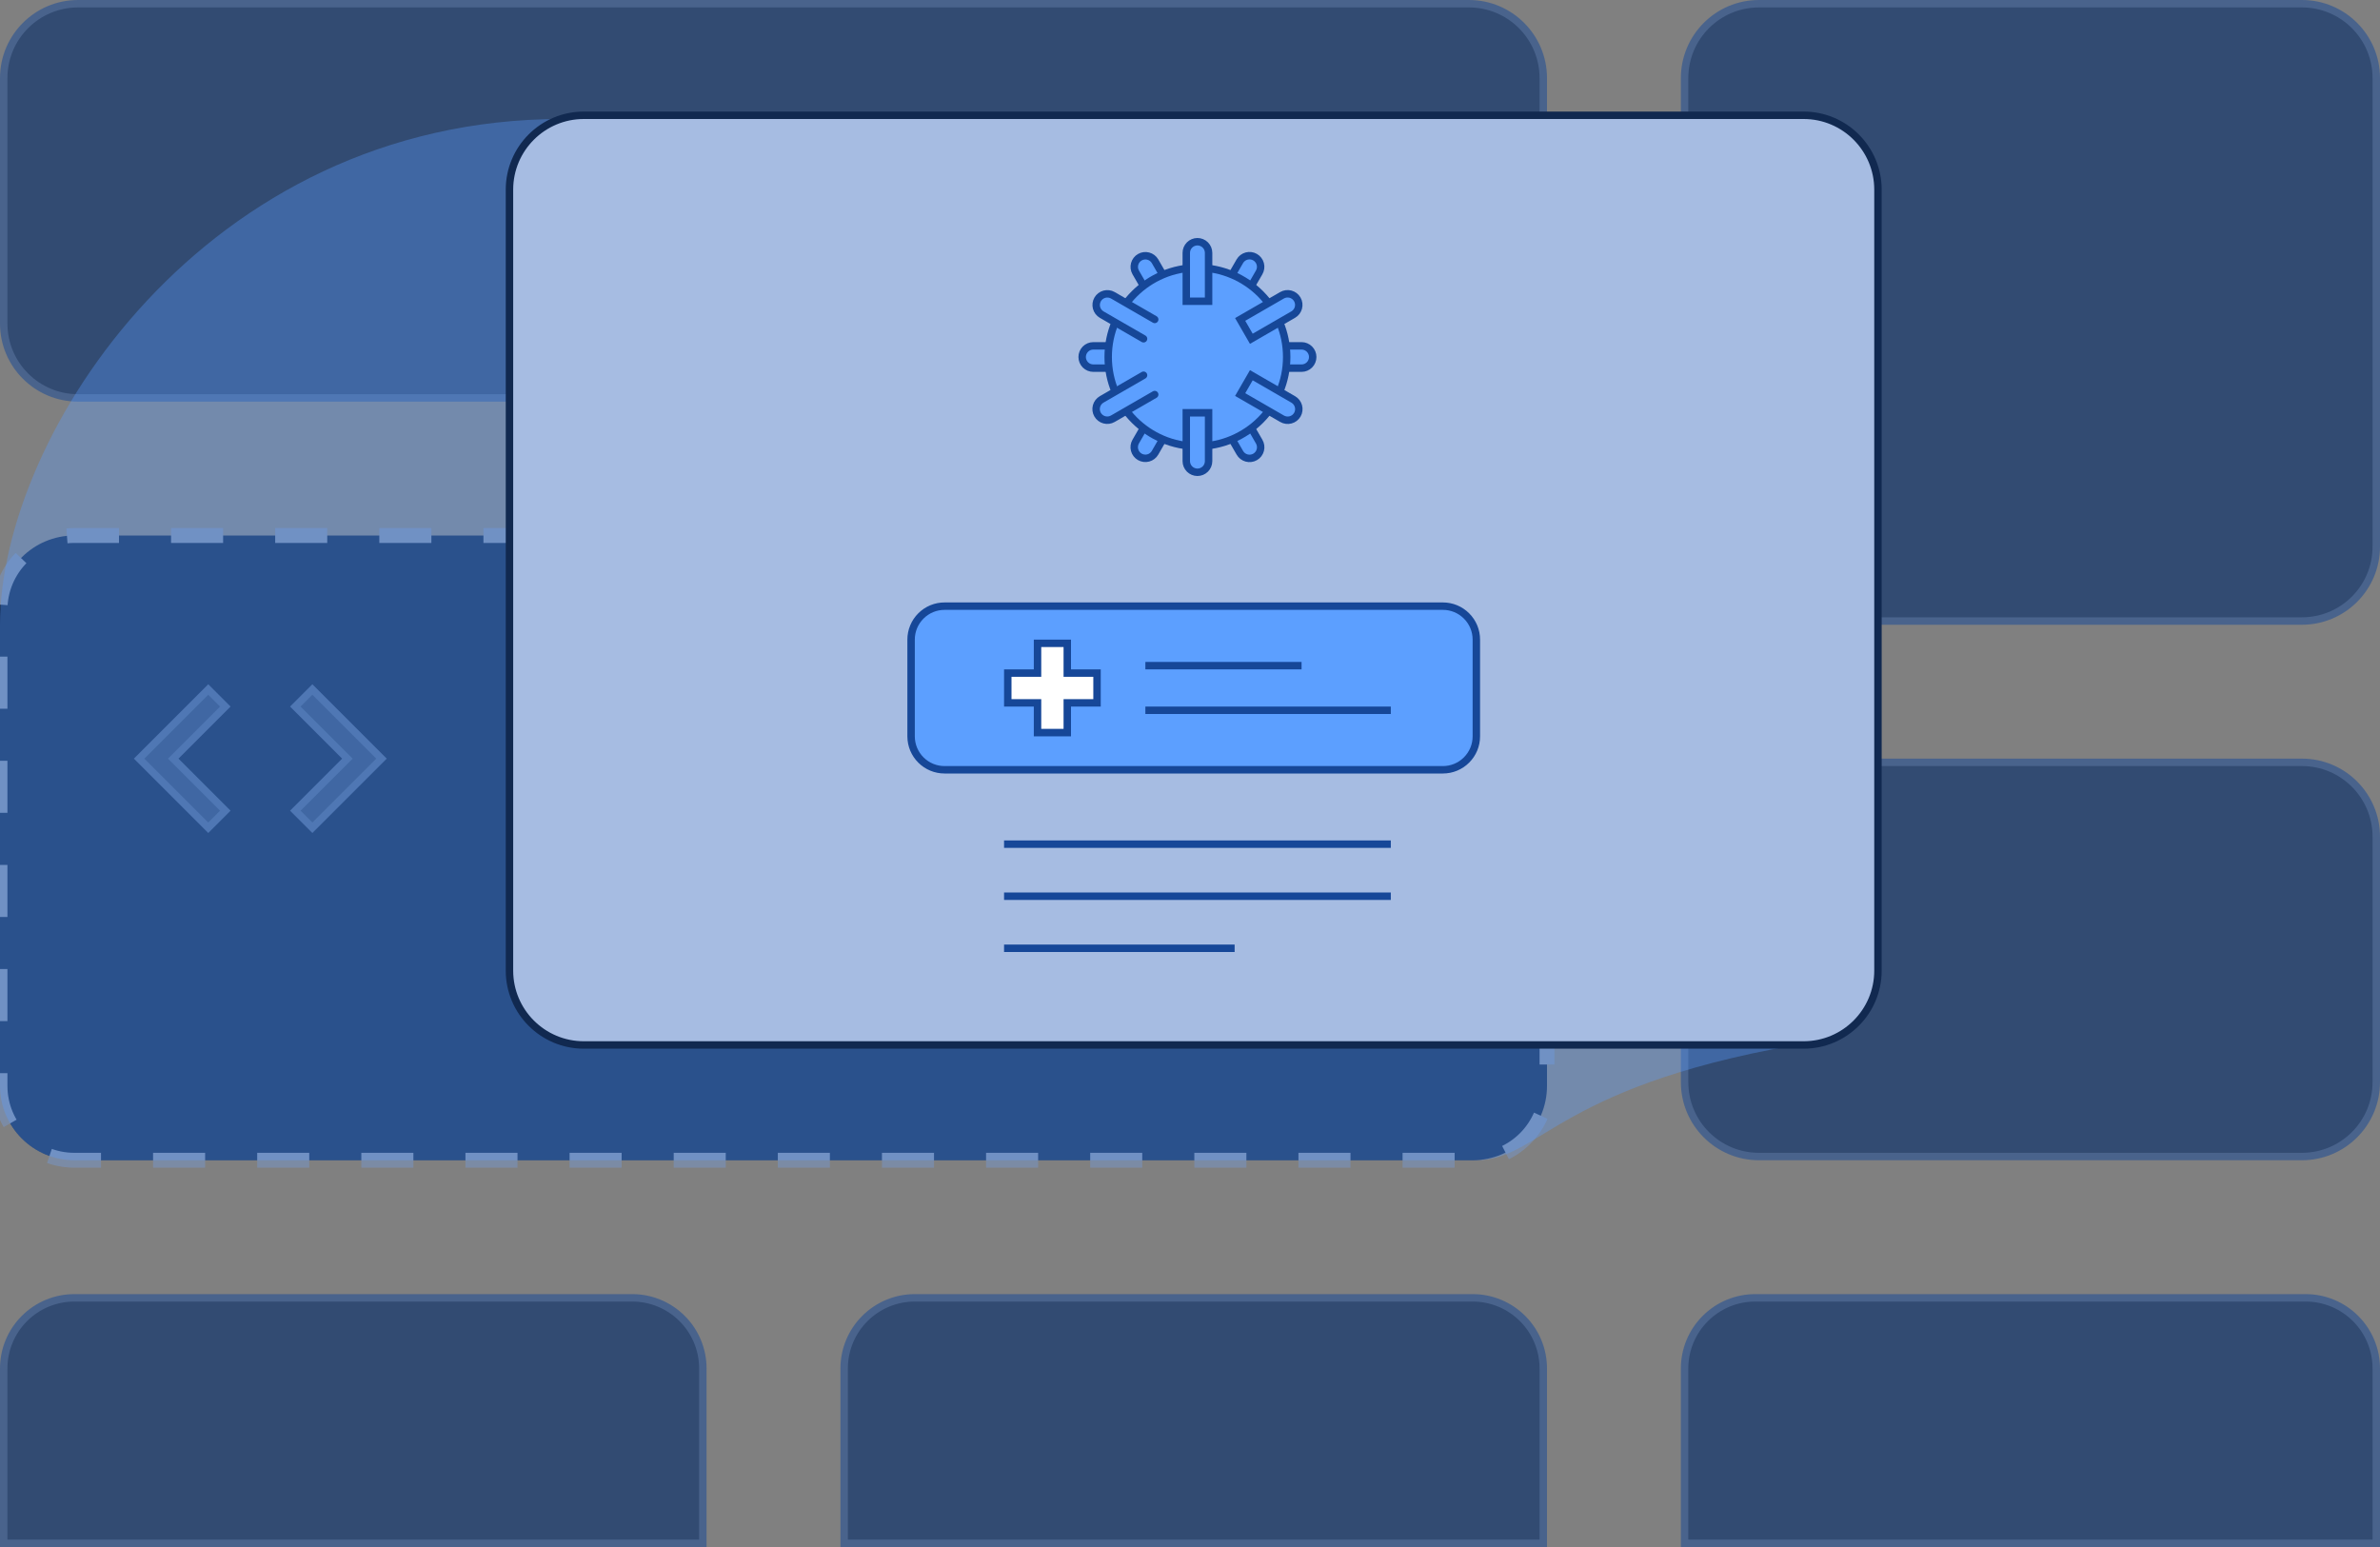 <svg width="320" height="208" viewBox="0 0 320 208" fill="none" xmlns="http://www.w3.org/2000/svg">
<rect x="0" y="0" width="320" height="208" fill="#808080" stroke="none"/>
<path d="M198 72H10C4.477 72 0 76.477 0 82V146C0 151.523 4.477 156 10 156H198C203.523 156 208 151.523 208 146V82C208 76.477 203.523 72 198 72Z" fill="#112950" stroke="#7B8BA5" stroke-width="2" stroke-dasharray="7 7"/>
<path d="M197.5 0.5H10.5C4.977 0.5 0.5 4.977 0.5 10.5V43.5C0.5 49.023 4.977 53.5 10.5 53.5H197.5C203.023 53.5 207.5 49.023 207.5 43.5V10.5C207.5 4.977 203.023 0.5 197.5 0.5Z" fill="#324B72" stroke="#49638C"/>
<path fill-rule="evenodd" clip-rule="evenodd" d="M28 92.707L18.707 102L28 111.293L30.293 109L23.293 102L30.293 95L28 92.707ZM42 92.707L51.293 102L42 111.293L39.707 109L46.707 102L39.707 95L42 92.707Z" fill="#324B72" stroke="#49638C"/>
<path d="M309.5 0.5H236.5C230.977 0.5 226.5 4.977 226.5 10.5V73.5C226.5 79.023 230.977 83.5 236.5 83.5H309.5C315.023 83.5 319.5 79.023 319.5 73.5V10.5C319.5 4.977 315.023 0.5 309.5 0.5Z" fill="#324B72" stroke="#49638C"/>
<path d="M309.5 102.5H236.5C230.977 102.5 226.5 106.977 226.5 112.5V145.5C226.5 151.023 230.977 155.5 236.5 155.5H309.5C315.023 155.5 319.5 151.023 319.5 145.5V112.5C319.5 106.977 315.023 102.5 309.5 102.5Z" fill="#324B72" stroke="#49638C"/>
<path opacity="0.344" fill-rule="evenodd" clip-rule="evenodd" d="M251 92C166 41.333 107.5 16 75.5 16C27.5 16 0 58.5 0 84V146C0 151.523 4.477 156 10 156H198.5C207.193 156 209.5 145.5 244.5 140C247.833 127 250 111 251 92Z" fill="#5C9FFF"/>
<path d="M242.5 15.5H78.5C72.977 15.5 68.5 19.977 68.5 25.5V130.5C68.5 136.023 72.977 140.5 78.5 140.5H242.5C248.023 140.5 252.5 136.023 252.5 130.5V25.5C252.5 19.977 248.023 15.5 242.5 15.5Z" fill="#A6BCE2" stroke="#112950"/>
<path fill-rule="evenodd" clip-rule="evenodd" d="M163.45 40.755L166.7 35.125C166.798 34.954 166.93 34.805 167.086 34.685C167.242 34.565 167.421 34.477 167.611 34.426C167.801 34.375 168 34.362 168.195 34.387C168.39 34.413 168.579 34.477 168.75 34.575C168.92 34.674 169.07 34.805 169.19 34.962C169.31 35.118 169.398 35.296 169.449 35.486C169.5 35.677 169.513 35.875 169.487 36.071C169.461 36.266 169.397 36.454 169.299 36.625L166.049 42.255L163.45 40.755ZM155.95 53.745L152.7 59.375C152.501 59.72 152.447 60.129 152.55 60.514C152.653 60.898 152.905 61.226 153.25 61.425C153.594 61.623 154.004 61.677 154.388 61.574C154.772 61.471 155.1 61.22 155.299 60.875L158.549 55.245L155.95 53.745ZM168.5 46.5H175C175.398 46.5 175.779 46.658 176.061 46.939C176.342 47.221 176.5 47.602 176.5 48C176.5 48.398 176.342 48.779 176.061 49.061C175.779 49.342 175.398 49.5 175 49.5H168.5V46.5ZM153.5 46.5H147C146.602 46.5 146.221 46.658 145.939 46.939C145.658 47.221 145.5 47.602 145.5 48C145.5 48.398 145.658 48.779 145.939 49.061C146.221 49.342 146.602 49.5 147 49.5H153.5" fill="#5C9FFF"/>
<path d="M153.5 46.5H147C146.602 46.5 146.221 46.658 145.939 46.939C145.658 47.221 145.5 47.602 145.5 48C145.5 48.398 145.658 48.779 145.939 49.061C146.221 49.342 146.602 49.5 147 49.5H153.5M163.45 40.755L166.7 35.125C166.798 34.954 166.93 34.805 167.086 34.685C167.242 34.565 167.421 34.477 167.611 34.426C167.801 34.375 168 34.362 168.195 34.387C168.39 34.413 168.579 34.477 168.75 34.575C168.92 34.674 169.07 34.805 169.19 34.962C169.31 35.118 169.398 35.296 169.449 35.486C169.5 35.677 169.513 35.875 169.487 36.071C169.461 36.266 169.397 36.454 169.299 36.625L166.049 42.255L163.45 40.755ZM155.95 53.745L152.7 59.375C152.501 59.72 152.447 60.129 152.55 60.514C152.653 60.898 152.905 61.226 153.25 61.425C153.594 61.623 154.004 61.677 154.388 61.574C154.772 61.471 155.1 61.22 155.299 60.875L158.549 55.245L155.95 53.745ZM168.5 46.5H175C175.398 46.5 175.779 46.658 176.061 46.939C176.342 47.221 176.5 47.602 176.5 48C176.5 48.398 176.342 48.779 176.061 49.061C175.779 49.342 175.398 49.5 175 49.5H168.5V46.5Z" stroke="#164798" stroke-linecap="round"/>
<path fill-rule="evenodd" clip-rule="evenodd" d="M166.049 53.745L169.299 59.375C169.399 59.546 169.464 59.734 169.491 59.931C169.518 60.127 169.506 60.326 169.455 60.517C169.405 60.708 169.317 60.888 169.197 61.045C169.076 61.202 168.926 61.334 168.755 61.433C168.584 61.532 168.394 61.596 168.198 61.621C168.002 61.647 167.803 61.633 167.612 61.581C167.421 61.529 167.242 61.44 167.086 61.319C166.93 61.198 166.799 61.047 166.701 60.875L163.451 55.245L166.049 53.745ZM158.549 40.755L155.299 35.125C155.099 34.783 154.771 34.535 154.388 34.434C154.005 34.332 153.598 34.387 153.255 34.585C152.912 34.783 152.661 35.108 152.557 35.491C152.454 35.873 152.505 36.281 152.701 36.625L155.951 42.255" fill="#5C9FFF"/>
<path d="M158.549 40.755L155.299 35.125C155.099 34.783 154.771 34.535 154.388 34.434C154.005 34.332 153.598 34.387 153.255 34.585C152.912 34.783 152.661 35.108 152.557 35.491C152.454 35.873 152.505 36.281 152.701 36.625L155.951 42.255M166.049 53.745L169.299 59.375C169.399 59.546 169.464 59.734 169.491 59.931C169.518 60.127 169.506 60.326 169.455 60.517C169.405 60.708 169.317 60.888 169.197 61.045C169.076 61.202 168.926 61.334 168.755 61.433C168.584 61.532 168.394 61.596 168.198 61.621C168.002 61.647 167.803 61.633 167.612 61.581C167.421 61.529 167.242 61.44 167.086 61.319C166.93 61.198 166.799 61.047 166.701 60.875L163.451 55.245L166.049 53.745Z" stroke="#164798" stroke-linecap="round"/>
<path d="M161 60C167.627 60 173 54.627 173 48C173 41.373 167.627 36 161 36C154.373 36 149 41.373 149 48C149 54.627 154.373 60 161 60Z" fill="#5C9FFF" stroke="#164798" stroke-linecap="round"/>
<path fill-rule="evenodd" clip-rule="evenodd" d="M159.5 40.5V34C159.5 33.602 159.658 33.221 159.939 32.939C160.221 32.658 160.602 32.5 161 32.5C161.398 32.5 161.779 32.658 162.061 32.939C162.342 33.221 162.5 33.602 162.5 34V40.5H159.5ZM159.5 55.5V62C159.5 62.398 159.658 62.779 159.939 63.061C160.221 63.342 160.602 63.5 161 63.5C161.398 63.5 161.779 63.342 162.061 63.061C162.342 62.779 162.5 62.398 162.5 62V55.5H159.5ZM166.745 42.95L172.375 39.7C172.546 39.602 172.734 39.538 172.929 39.512C173.125 39.486 173.323 39.499 173.514 39.55C173.704 39.601 173.882 39.689 174.039 39.809C174.195 39.929 174.326 40.079 174.425 40.249C174.523 40.42 174.587 40.608 174.613 40.804C174.638 40.999 174.625 41.198 174.574 41.388C174.523 41.578 174.435 41.757 174.315 41.913C174.195 42.069 174.046 42.2 173.875 42.299L168.245 45.549L166.745 42.95ZM153.755 50.45L148.125 53.7C147.78 53.899 147.529 54.227 147.426 54.611C147.323 54.995 147.377 55.405 147.576 55.749C147.774 56.094 148.102 56.346 148.486 56.449C148.871 56.552 149.28 56.498 149.625 56.299L155.255 53.049" fill="#5C9FFF"/>
<path d="M153.755 50.45L148.125 53.7C147.78 53.899 147.529 54.227 147.426 54.611C147.323 54.995 147.377 55.405 147.576 55.749C147.774 56.094 148.102 56.346 148.486 56.449C148.871 56.552 149.28 56.498 149.625 56.299L155.255 53.049M159.5 40.5V34C159.5 33.602 159.658 33.221 159.939 32.939C160.221 32.658 160.602 32.5 161 32.5C161.398 32.5 161.779 32.658 162.061 32.939C162.342 33.221 162.5 33.602 162.5 34V40.5H159.5ZM159.5 55.5V62C159.5 62.398 159.658 62.779 159.939 63.061C160.221 63.342 160.602 63.5 161 63.5C161.398 63.5 161.779 63.342 162.061 63.061C162.342 62.779 162.5 62.398 162.5 62V55.5H159.5ZM166.745 42.95L172.375 39.7C172.546 39.602 172.734 39.538 172.929 39.512C173.125 39.486 173.323 39.499 173.514 39.55C173.704 39.601 173.882 39.689 174.039 39.809C174.195 39.929 174.326 40.079 174.425 40.249C174.523 40.42 174.587 40.608 174.613 40.804C174.638 40.999 174.625 41.198 174.574 41.388C174.523 41.578 174.435 41.757 174.315 41.913C174.195 42.069 174.046 42.2 173.875 42.299L168.245 45.549L166.745 42.95Z" stroke="#164798" stroke-linecap="round"/>
<path fill-rule="evenodd" clip-rule="evenodd" d="M168.245 50.451L173.875 53.701C174.047 53.799 174.198 53.93 174.319 54.086C174.44 54.242 174.529 54.421 174.581 54.612C174.633 54.803 174.647 55.002 174.621 55.198C174.596 55.395 174.532 55.584 174.433 55.755C174.334 55.926 174.202 56.076 174.045 56.197C173.888 56.317 173.708 56.405 173.517 56.455C173.326 56.506 173.126 56.518 172.93 56.491C172.734 56.464 172.546 56.399 172.375 56.299L166.745 53.049L168.245 50.451ZM155.255 42.951L149.625 39.701C149.281 39.505 148.873 39.454 148.491 39.557C148.108 39.661 147.783 39.912 147.585 40.255C147.387 40.598 147.332 41.005 147.433 41.388C147.535 41.771 147.783 42.099 148.125 42.299L153.755 45.549" fill="#5C9FFF"/>
<path d="M155.255 42.951L149.625 39.701C149.281 39.505 148.873 39.454 148.491 39.557C148.108 39.661 147.783 39.912 147.585 40.255C147.387 40.598 147.332 41.005 147.433 41.388C147.535 41.771 147.783 42.099 148.125 42.299L153.755 45.549M168.245 50.451L173.875 53.701C174.047 53.799 174.198 53.93 174.319 54.086C174.44 54.242 174.529 54.421 174.581 54.612C174.633 54.803 174.647 55.002 174.621 55.198C174.596 55.395 174.532 55.584 174.433 55.755C174.334 55.926 174.202 56.076 174.045 56.197C173.888 56.317 173.708 56.405 173.517 56.455C173.326 56.506 173.126 56.518 172.93 56.491C172.734 56.464 172.546 56.399 172.375 56.299L166.745 53.049L168.245 50.451Z" stroke="#164798" stroke-linecap="round"/>
<path fill-rule="evenodd" clip-rule="evenodd" d="M194 81.5H127C126.409 81.499 125.824 81.615 125.277 81.841C124.731 82.068 124.235 82.4 123.818 82.818C123.4 83.235 123.068 83.731 122.841 84.278C122.615 84.824 122.499 85.409 122.5 86V99C122.5 100.243 123.004 101.368 123.818 102.182C124.235 102.6 124.731 102.932 125.277 103.159C125.824 103.385 126.409 103.501 127 103.5H194C194.591 103.501 195.176 103.385 195.723 103.159C196.269 102.932 196.765 102.6 197.182 102.182C197.6 101.765 197.932 101.269 198.159 100.723C198.385 100.176 198.501 99.591 198.5 99V86C198.501 85.409 198.385 84.824 198.159 84.278C197.932 83.731 197.6 83.235 197.182 82.818C196.765 82.4 196.269 82.068 195.723 81.841C195.176 81.615 194.591 81.499 194 81.5Z" fill="#5C9FFF" stroke="#164798" stroke-linecap="round"/>
<path fill-rule="evenodd" clip-rule="evenodd" d="M143.5 86.5H139.5V90.5H135.5V94.5H139.5V98.5H143.5V94.5H147.5V90.5H143.5V86.5Z" fill="white" stroke="#164798" stroke-linecap="round"/>
<path d="M135 127.5H166M135 113.5H187H135ZM154 95.5H187H154ZM154 89.5H175H154ZM135 120.5H187H135Z" stroke="#164798"/>
<path fill-rule="evenodd" clip-rule="evenodd" d="M85 174.5H10C8.752 174.498 7.516 174.743 6.363 175.221C5.21 175.698 4.163 176.399 3.282 177.282C2.399 178.163 1.698 179.21 1.221 180.363C0.743 181.516 0.498 182.752 0.5 184V207.5H94.5V184C94.502 182.752 94.257 181.516 93.779 180.363C93.302 179.21 92.602 178.163 91.718 177.282C90.837 176.399 89.79 175.698 88.637 175.221C87.484 174.743 86.248 174.498 85 174.5ZM198 174.5H123C121.752 174.498 120.516 174.743 119.363 175.221C118.21 175.698 117.163 176.399 116.282 177.282C115.399 178.163 114.698 179.21 114.221 180.363C113.743 181.516 113.498 182.752 113.5 184V207.5H207.5V184C207.502 182.752 207.257 181.516 206.779 180.363C206.302 179.21 205.601 178.163 204.718 177.282C203.837 176.399 202.79 175.698 201.637 175.221C200.484 174.743 199.248 174.498 198 174.5ZM310 174.5H236C234.752 174.498 233.516 174.743 232.363 175.221C231.21 175.698 230.163 176.399 229.282 177.282C228.399 178.163 227.698 179.21 227.221 180.363C226.743 181.516 226.498 182.752 226.5 184V207.5H319.5V184C319.502 182.752 319.257 181.516 318.779 180.363C318.302 179.21 317.601 178.163 316.718 177.282C315.837 176.399 314.79 175.698 313.637 175.221C312.484 174.743 311.248 174.498 310 174.5Z" fill="#324B72" stroke="#49638C"/>
</svg>
